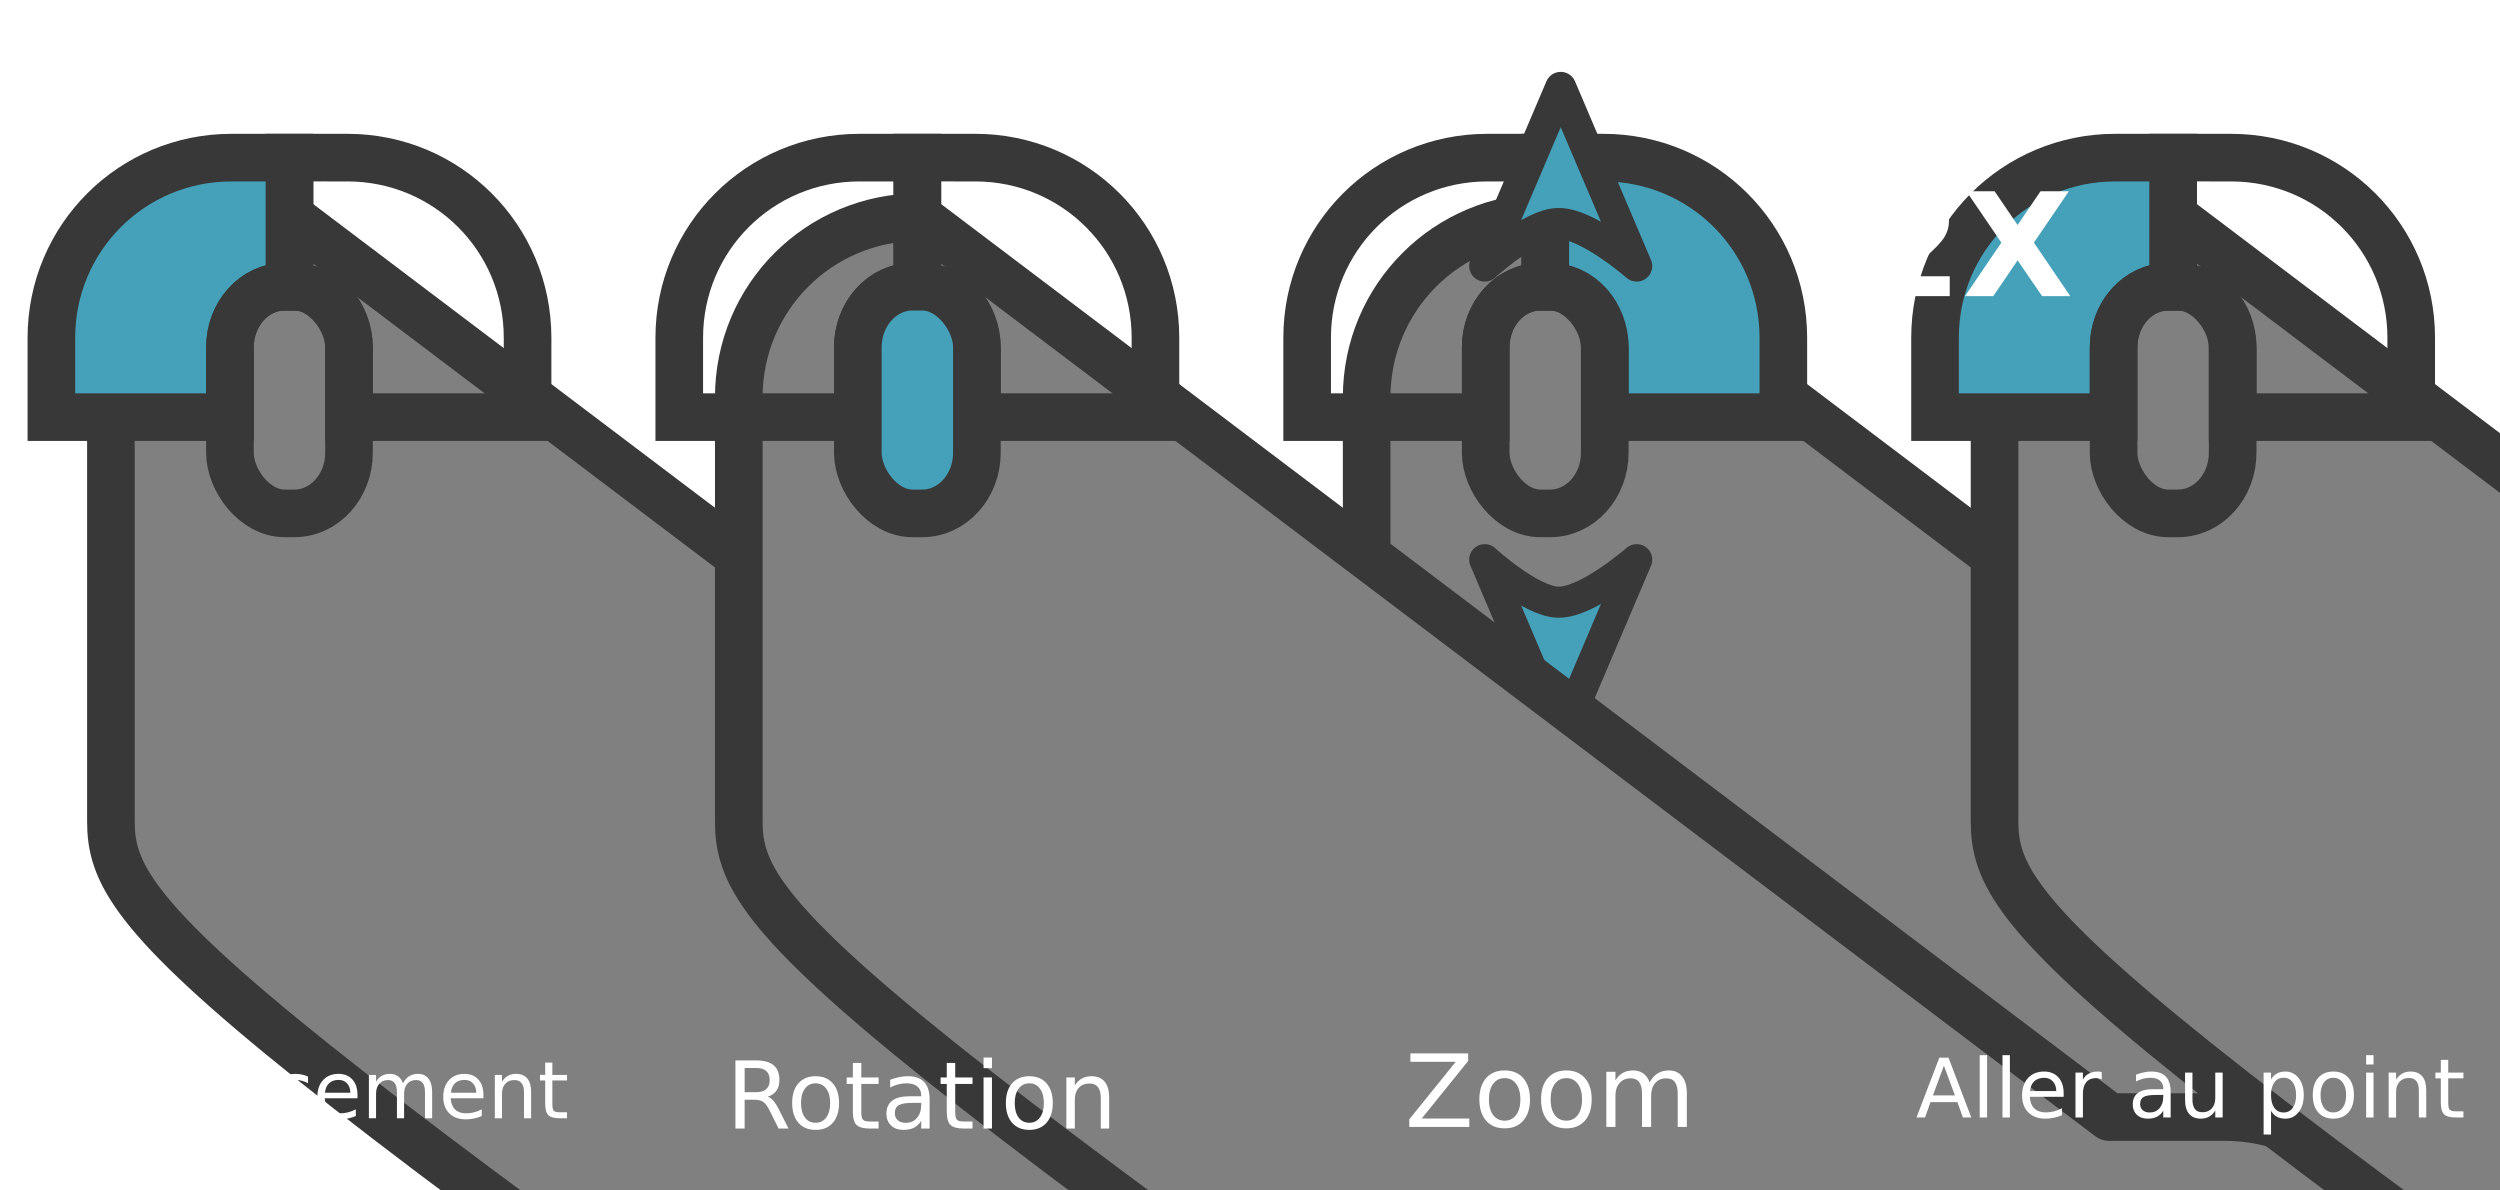 <?xml version="1.0" encoding="UTF-8" standalone="no"?>
<!-- Created with Inkscape (http://www.inkscape.org/) -->

<svg
   width="210mm"
   height="100mm"
   viewBox="0 0 210 100"
   version="1.1"
   id="svg5"
   xmlns="http://www.w3.org/2000/svg"
   xmlns:svg="http://www.w3.org/2000/svg">
  <defs
     id="defs2">
    <rect
       x="377.953"
       y="590.017"
       width="151.181"
       height="34.836"
       id="rect28210" />
    <filter
       style="color-interpolation-filters:sRGB"
       id="filter4199"
       x="-0.22"
       y="-0.134"
       width="1.566"
       height="1.343">
      <feFlood
         flood-opacity="0.498"
         flood-color="rgb(0,0,0)"
         result="flood"
         id="feFlood4189" />
      <feComposite
         in="flood"
         in2="SourceGraphic"
         operator="in"
         result="composite1"
         id="feComposite4191" />
      <feGaussianBlur
         in="composite1"
         stdDeviation="2.839"
         result="blur"
         id="feGaussianBlur4193" />
      <feOffset
         dx="5"
         dy="5"
         result="offset"
         id="feOffset4195" />
      <feComposite
         in="SourceGraphic"
         in2="offset"
         operator="over"
         result="composite2"
         id="feComposite4197" />
    </filter>
    <filter
       style="color-interpolation-filters:sRGB"
       id="filter5059"
       x="-0.422"
       y="-0.359"
       width="1.946"
       height="1.804">
      <feFlood
         flood-opacity="0.498"
         flood-color="rgb(0,0,0)"
         result="flood"
         id="feFlood5049" />
      <feComposite
         in="flood"
         in2="SourceGraphic"
         operator="in"
         result="composite1"
         id="feComposite5051" />
      <feGaussianBlur
         in="composite1"
         stdDeviation="1.7"
         result="blur"
         id="feGaussianBlur5053" />
      <feOffset
         dx="1.3"
         dy="1.3"
         result="offset"
         id="feOffset5055" />
      <feComposite
         in="SourceGraphic"
         in2="offset"
         operator="over"
         result="composite2"
         id="feComposite5057" />
    </filter>
    <filter
       style="color-interpolation-filters:sRGB"
       id="filter5071"
       x="-0.422"
       y="-0.359"
       width="1.946"
       height="1.804">
      <feFlood
         flood-opacity="0.498"
         flood-color="rgb(0,0,0)"
         result="flood"
         id="feFlood5061" />
      <feComposite
         in="flood"
         in2="SourceGraphic"
         operator="in"
         result="composite1"
         id="feComposite5063" />
      <feGaussianBlur
         in="composite1"
         stdDeviation="1.7"
         result="blur"
         id="feGaussianBlur5065" />
      <feOffset
         dx="1.3"
         dy="1.3"
         result="offset"
         id="feOffset5067" />
      <feComposite
         in="SourceGraphic"
         in2="offset"
         operator="over"
         result="composite2"
         id="feComposite5069" />
    </filter>
    <filter
       style="color-interpolation-filters:sRGB"
       id="filter4199-4"
       x="-0.22"
       y="-0.134"
       width="1.566"
       height="1.343">
      <feFlood
         flood-opacity="0.498"
         flood-color="rgb(0,0,0)"
         result="flood"
         id="feFlood4189-8" />
      <feComposite
         in="flood"
         in2="SourceGraphic"
         operator="in"
         result="composite1"
         id="feComposite4191-1" />
      <feGaussianBlur
         in="composite1"
         stdDeviation="2.839"
         result="blur"
         id="feGaussianBlur4193-2" />
      <feOffset
         dx="5"
         dy="5"
         result="offset"
         id="feOffset4195-9" />
      <feComposite
         in="SourceGraphic"
         in2="offset"
         operator="over"
         result="composite2"
         id="feComposite4197-3" />
    </filter>
    <filter
       style="color-interpolation-filters:sRGB"
       id="filter5059-9"
       x="-0.422"
       y="-0.359"
       width="1.946"
       height="1.804">
      <feFlood
         flood-opacity="0.498"
         flood-color="rgb(0,0,0)"
         result="flood"
         id="feFlood5049-0" />
      <feComposite
         in="flood"
         in2="SourceGraphic"
         operator="in"
         result="composite1"
         id="feComposite5051-8" />
      <feGaussianBlur
         in="composite1"
         stdDeviation="1.7"
         result="blur"
         id="feGaussianBlur5053-8" />
      <feOffset
         dx="1.3"
         dy="1.3"
         result="offset"
         id="feOffset5055-5" />
      <feComposite
         in="SourceGraphic"
         in2="offset"
         operator="over"
         result="composite2"
         id="feComposite5057-0" />
    </filter>
    <filter
       style="color-interpolation-filters:sRGB"
       id="filter5071-9"
       x="-0.422"
       y="-0.359"
       width="1.946"
       height="1.804">
      <feFlood
         flood-opacity="0.498"
         flood-color="rgb(0,0,0)"
         result="flood"
         id="feFlood5061-6" />
      <feComposite
         in="flood"
         in2="SourceGraphic"
         operator="in"
         result="composite1"
         id="feComposite5063-3" />
      <feGaussianBlur
         in="composite1"
         stdDeviation="1.7"
         result="blur"
         id="feGaussianBlur5065-8" />
      <feOffset
         dx="1.3"
         dy="1.3"
         result="offset"
         id="feOffset5067-5" />
      <feComposite
         in="SourceGraphic"
         in2="offset"
         operator="over"
         result="composite2"
         id="feComposite5069-6" />
    </filter>
    <rect
       x="377.953"
       y="590.017"
       width="151.181"
       height="34.836"
       id="rect28210-1" />
    <filter
       style="color-interpolation-filters:sRGB"
       id="filter4199-3"
       x="-0.22"
       y="-0.134"
       width="1.566"
       height="1.343">
      <feFlood
         flood-opacity="0.498"
         flood-color="rgb(0,0,0)"
         result="flood"
         id="feFlood4189-0" />
      <feComposite
         in="flood"
         in2="SourceGraphic"
         operator="in"
         result="composite1"
         id="feComposite4191-4" />
      <feGaussianBlur
         in="composite1"
         stdDeviation="2.839"
         result="blur"
         id="feGaussianBlur4193-4" />
      <feOffset
         dx="5"
         dy="5"
         result="offset"
         id="feOffset4195-4" />
      <feComposite
         in="SourceGraphic"
         in2="offset"
         operator="over"
         result="composite2"
         id="feComposite4197-4" />
    </filter>
    <filter
       style="color-interpolation-filters:sRGB"
       id="filter5059-7"
       x="-0.422"
       y="-0.359"
       width="1.946"
       height="1.804">
      <feFlood
         flood-opacity="0.498"
         flood-color="rgb(0,0,0)"
         result="flood"
         id="feFlood5049-6" />
      <feComposite
         in="flood"
         in2="SourceGraphic"
         operator="in"
         result="composite1"
         id="feComposite5051-3" />
      <feGaussianBlur
         in="composite1"
         stdDeviation="1.7"
         result="blur"
         id="feGaussianBlur5053-1" />
      <feOffset
         dx="1.3"
         dy="1.3"
         result="offset"
         id="feOffset5055-7" />
      <feComposite
         in="SourceGraphic"
         in2="offset"
         operator="over"
         result="composite2"
         id="feComposite5057-5" />
    </filter>
    <filter
       style="color-interpolation-filters:sRGB"
       id="filter5071-96"
       x="-0.422"
       y="-0.359"
       width="1.946"
       height="1.804">
      <feFlood
         flood-opacity="0.498"
         flood-color="rgb(0,0,0)"
         result="flood"
         id="feFlood5061-2" />
      <feComposite
         in="flood"
         in2="SourceGraphic"
         operator="in"
         result="composite1"
         id="feComposite5063-1" />
      <feGaussianBlur
         in="composite1"
         stdDeviation="1.7"
         result="blur"
         id="feGaussianBlur5065-7" />
      <feOffset
         dx="1.3"
         dy="1.3"
         result="offset"
         id="feOffset5067-8" />
      <feComposite
         in="SourceGraphic"
         in2="offset"
         operator="over"
         result="composite2"
         id="feComposite5069-5" />
    </filter>
    <rect
       x="377.953"
       y="590.017"
       width="151.181"
       height="34.836"
       id="rect28210-7" />
    <filter
       style="color-interpolation-filters:sRGB"
       id="filter4199-8"
       x="-0.22"
       y="-0.134"
       width="1.566"
       height="1.343">
      <feFlood
         flood-opacity="0.498"
         flood-color="rgb(0,0,0)"
         result="flood"
         id="feFlood4189-83" />
      <feComposite
         in="flood"
         in2="SourceGraphic"
         operator="in"
         result="composite1"
         id="feComposite4191-18" />
      <feGaussianBlur
         in="composite1"
         stdDeviation="2.839"
         result="blur"
         id="feGaussianBlur4193-9" />
      <feOffset
         dx="5"
         dy="5"
         result="offset"
         id="feOffset4195-6" />
      <feComposite
         in="SourceGraphic"
         in2="offset"
         operator="over"
         result="composite2"
         id="feComposite4197-43" />
    </filter>
    <filter
       style="color-interpolation-filters:sRGB"
       id="filter5059-3"
       x="-0.422"
       y="-0.359"
       width="1.946"
       height="1.804">
      <feFlood
         flood-opacity="0.498"
         flood-color="rgb(0,0,0)"
         result="flood"
         id="feFlood5049-3" />
      <feComposite
         in="flood"
         in2="SourceGraphic"
         operator="in"
         result="composite1"
         id="feComposite5051-86" />
      <feGaussianBlur
         in="composite1"
         stdDeviation="1.7"
         result="blur"
         id="feGaussianBlur5053-0" />
      <feOffset
         dx="1.3"
         dy="1.3"
         result="offset"
         id="feOffset5055-4" />
      <feComposite
         in="SourceGraphic"
         in2="offset"
         operator="over"
         result="composite2"
         id="feComposite5057-8" />
    </filter>
    <filter
       style="color-interpolation-filters:sRGB"
       id="filter5071-8"
       x="-0.422"
       y="-0.359"
       width="1.946"
       height="1.804">
      <feFlood
         flood-opacity="0.498"
         flood-color="rgb(0,0,0)"
         result="flood"
         id="feFlood5061-8" />
      <feComposite
         in="flood"
         in2="SourceGraphic"
         operator="in"
         result="composite1"
         id="feComposite5063-9" />
      <feGaussianBlur
         in="composite1"
         stdDeviation="1.7"
         result="blur"
         id="feGaussianBlur5065-77" />
      <feOffset
         dx="1.3"
         dy="1.3"
         result="offset"
         id="feOffset5067-6" />
      <feComposite
         in="SourceGraphic"
         in2="offset"
         operator="over"
         result="composite2"
         id="feComposite5069-4" />
    </filter>
    <rect
       x="377.953"
       y="590.017"
       width="151.181"
       height="34.836"
       id="rect28210-3" />
    <rect
       x="377.953"
       y="590.017"
       width="51.1"
       height="42.944"
       id="rect28210-3-9" />
    <filter
       style="color-interpolation-filters:sRGB"
       id="filter231554"
       x="-0.084"
       y="-0.154"
       width="1.2"
       height="1.368">
      <feFlood
         flood-opacity="0.89"
         flood-color="rgb(0,0,0)"
         result="flood"
         id="feFlood231544" />
      <feComposite
         in="flood"
         in2="SourceGraphic"
         operator="in"
         result="composite1"
         id="feComposite231546" />
      <feGaussianBlur
         in="composite1"
         stdDeviation="1.4"
         result="blur"
         id="feGaussianBlur231548" />
      <feOffset
         dx="1.3"
         dy="1.3"
         result="offset"
         id="feOffset231550" />
      <feComposite
         in="SourceGraphic"
         in2="offset"
         operator="over"
         result="composite2"
         id="feComposite231552" />
    </filter>
  </defs>
  <g
     id="layer1"
     style="display:inline">
    <g
       id="g5278"
       transform="translate(-95.684,-62.352)">
      <path
         style="display:inline;opacity:1;fill:#808080;fill-rule:evenodd;stroke:#383838;stroke-width:4;stroke-linejoin:round;stroke-miterlimit:4;stroke-dasharray:none;stroke-opacity:1;filter:url(#filter4199)"
         id="rect1113-1"
         width="40"
         height="65.885"
         x="100"
         y="75.592"
         ry="15.131"
         clip-path="none"
         d="m 115.131,75.592 h 9.737 c 8.383,0 15.131,6.749 15.131,15.131 v 35.623 c 0,8.383 -6.749,15.131 -15.131,15.131 h -9.737 C 106.749,141.478 100,134.729 100,126.346 V 90.724 c 0,-8.383 6.749,-15.131 15.131,-15.131 z" />
      <path
         style="display:inline;fill:none;fill-opacity:1;fill-rule:evenodd;stroke:#383838;stroke-width:4;stroke-linecap:butt;stroke-linejoin:miter;stroke-miterlimit:4;stroke-dasharray:none;stroke-opacity:1"
         d="m 140,97.392 v -6.668 c 0,-8.383 -6.749,-15.131 -15.131,-15.131 L 120,75.592 v 10.843 l 0.407,-5e-6 c 2.544,0 4.593,2.269 4.593,5.087 v 5.869 z"
         id="path3209-5-2" />
      <path
         style="display:inline;fill:#45a1b9;fill-opacity:1;fill-rule:evenodd;stroke:#383838;stroke-width:4;stroke-linecap:butt;stroke-linejoin:miter;stroke-miterlimit:4;stroke-dasharray:none;stroke-opacity:1"
         d="m 100,97.392 v -6.668 c 0,-8.383 6.749,-15.131 15.131,-15.131 l 4.869,-2e-6 v 10.843 l -0.407,-5e-6 c -2.544,0 -4.593,2.269 -4.593,5.087 v 5.869 z"
         id="path3209-5" />
      <path
         style="display:none;fill:#45a1b9;fill-opacity:1;stroke:#383838;stroke-width:2.612;stroke-linecap:round;stroke-linejoin:round;stroke-miterlimit:4;stroke-dasharray:none;stroke-opacity:1;filter:url(#filter5059)"
         d="m 120,123.069 6.382,-15.005 c 0,0 -4.122,3.605 -6.573,3.573 -2.338,-0.031 -6.191,-3.573 -6.191,-3.573 z"
         id="path2089-3" />
      <rect
         style="display:inline;fill:none;fill-opacity:1;fill-rule:evenodd;stroke:#383838;stroke-width:4;stroke-linejoin:round;stroke-miterlimit:4;stroke-dasharray:none;stroke-opacity:1"
         id="rect1113-3"
         width="10"
         height="19.04"
         x="115"
         y="86.436"
         ry="5.087"
         rx="4.592" />
      <path
         style="display:none;fill:#45a1b9;fill-opacity:1;stroke:#383838;stroke-width:2.612;stroke-linecap:round;stroke-linejoin:round;stroke-miterlimit:4;stroke-dasharray:none;stroke-opacity:1;filter:url(#filter5071)"
         d="m 120,68.395 6.382,15.005 c 0,0 -4.122,-3.605 -6.573,-3.573 -2.338,0.031 -6.191,3.573 -6.191,3.573 z"
         id="path2089" />
    </g>
    <g
       id="g5278-4"
       transform="translate(9.8,-62.352)"
       style="display:inline">
      <path
         style="display:inline;opacity:1;fill:#808080;fill-rule:evenodd;stroke:#383838;stroke-width:4;stroke-linejoin:round;stroke-miterlimit:4;stroke-dasharray:none;stroke-opacity:1;filter:url(#filter4199-3)"
         id="rect1113-1-1"
         width="40"
         height="65.885"
         x="100"
         y="75.592"
         ry="15.131"
         clip-path="none"
         d="m 115.131,75.592 h 9.737 c 8.383,0 15.131,6.749 15.131,15.131 v 35.623 c 0,8.383 -6.749,15.131 -15.131,15.131 h -9.737 C 106.749,141.478 100,134.729 100,126.346 V 90.724 c 0,-8.383 6.749,-15.131 15.131,-15.131 z" />
      <path
         style="display:inline;fill:#45a1b9;fill-opacity:1;fill-rule:evenodd;stroke:#383838;stroke-width:4;stroke-linecap:butt;stroke-linejoin:miter;stroke-miterlimit:4;stroke-dasharray:none;stroke-opacity:1"
         d="m 140,97.392 v -6.668 c 0,-8.383 -6.749,-15.131 -15.131,-15.131 L 120,75.592 v 10.843 l 0.407,-5e-6 c 2.544,0 4.593,2.269 4.593,5.087 v 5.869 z"
         id="path3209-5-2-8" />
      <path
         style="display:inline;fill:none;fill-opacity:1;fill-rule:evenodd;stroke:#383838;stroke-width:4;stroke-linecap:butt;stroke-linejoin:miter;stroke-miterlimit:4;stroke-dasharray:none;stroke-opacity:1"
         d="m 100,97.392 v -6.668 c 0,-8.383 6.749,-15.131 15.131,-15.131 l 4.869,-2e-6 v 10.843 l -0.407,-5e-6 c -2.544,0 -4.593,2.269 -4.593,5.087 v 5.869 z"
         id="path3209-5-5" />
      <path
         style="display:inline;fill:#45a1b9;fill-opacity:1;stroke:#383838;stroke-width:2.612;stroke-linecap:round;stroke-linejoin:round;stroke-miterlimit:4;stroke-dasharray:none;stroke-opacity:1;filter:url(#filter5059-7)"
         d="m 120,123.069 6.382,-15.005 c 0,0 -4.122,3.605 -6.573,3.573 -2.338,-0.031 -6.191,-3.573 -6.191,-3.573 z"
         id="path2089-3-9" />
      <rect
         style="display:inline;fill:none;fill-opacity:1;fill-rule:evenodd;stroke:#383838;stroke-width:4;stroke-linejoin:round;stroke-miterlimit:4;stroke-dasharray:none;stroke-opacity:1"
         id="rect1113-3-7"
         width="10"
         height="19.04"
         x="115"
         y="86.436"
         ry="5.087"
         rx="4.592" />
      <path
         style="display:inline;fill:#45a1b9;fill-opacity:1;stroke:#383838;stroke-width:2.612;stroke-linecap:round;stroke-linejoin:round;stroke-miterlimit:4;stroke-dasharray:none;stroke-opacity:1;filter:url(#filter5071-96)"
         d="m 120,68.395 6.382,15.005 c 0,0 -4.122,-3.605 -6.573,-3.573 -2.338,0.031 -6.191,3.573 -6.191,3.573 z"
         id="path2089-5" />
    </g>
    <g
       id="g5278-1"
       transform="translate(-42.942,-62.352)"
       style="display:inline">
      <path
         style="display:inline;opacity:1;fill:#808080;fill-rule:evenodd;stroke:#383838;stroke-width:4;stroke-linejoin:round;stroke-miterlimit:4;stroke-dasharray:none;stroke-opacity:1;filter:url(#filter4199-4)"
         id="rect1113-1-5"
         width="40"
         height="65.885"
         x="100"
         y="75.592"
         ry="15.131"
         clip-path="none"
         d="m 115.131,75.592 h 9.737 c 8.383,0 15.131,6.749 15.131,15.131 v 35.623 c 0,8.383 -6.749,15.131 -15.131,15.131 h -9.737 C 106.749,141.478 100,134.729 100,126.346 V 90.724 c 0,-8.383 6.749,-15.131 15.131,-15.131 z" />
      <path
         style="display:inline;fill:none;fill-opacity:1;fill-rule:evenodd;stroke:#383838;stroke-width:4;stroke-linecap:butt;stroke-linejoin:miter;stroke-miterlimit:4;stroke-dasharray:none;stroke-opacity:1"
         d="m 140,97.392 v -6.668 c 0,-8.383 -6.749,-15.131 -15.131,-15.131 L 120,75.592 v 10.843 l 0.407,-5e-6 c 2.544,0 4.593,2.269 4.593,5.087 v 5.869 z"
         id="path3209-5-2-9" />
      <path
         style="display:inline;fill:none;fill-opacity:1;fill-rule:evenodd;stroke:#383838;stroke-width:4;stroke-linecap:butt;stroke-linejoin:miter;stroke-miterlimit:4;stroke-dasharray:none;stroke-opacity:1"
         d="m 100,97.392 v -6.668 c 0,-8.383 6.749,-15.131 15.131,-15.131 l 4.869,-2e-6 v 10.843 l -0.407,-5e-6 c -2.544,0 -4.593,2.269 -4.593,5.087 v 5.869 z"
         id="path3209-5-8" />
      <path
         style="display:none;fill:#45a1b9;fill-opacity:1;stroke:#383838;stroke-width:2.612;stroke-linecap:round;stroke-linejoin:round;stroke-miterlimit:4;stroke-dasharray:none;stroke-opacity:1;filter:url(#filter5059-9)"
         d="m 120,123.069 6.382,-15.005 c 0,0 -4.122,3.605 -6.573,3.573 -2.338,-0.031 -6.191,-3.573 -6.191,-3.573 z"
         id="path2089-3-4" />
      <rect
         style="display:inline;fill:#45a1b9;fill-opacity:1;fill-rule:evenodd;stroke:#383838;stroke-width:4;stroke-linejoin:round;stroke-miterlimit:4;stroke-dasharray:none;stroke-opacity:1"
         id="rect1113-3-8"
         width="10"
         height="19.04"
         x="115"
         y="86.436"
         ry="5.087"
         rx="4.592" />
      <path
         style="display:none;fill:#45a1b9;fill-opacity:1;stroke:#383838;stroke-width:2.612;stroke-linecap:round;stroke-linejoin:round;stroke-miterlimit:4;stroke-dasharray:none;stroke-opacity:1;filter:url(#filter5071-9)"
         d="m 120,68.395 6.382,15.005 c 0,0 -4.122,-3.605 -6.573,-3.573 -2.338,0.031 -6.191,3.573 -6.191,3.573 z"
         id="path2089-1" />
    </g>
    <g
       id="g5278-0"
       transform="translate(62.542,-62.352)"
       style="display:inline">
      <path
         style="display:inline;opacity:1;fill:#808080;fill-rule:evenodd;stroke:#383838;stroke-width:4;stroke-linejoin:round;stroke-miterlimit:4;stroke-dasharray:none;stroke-opacity:1;filter:url(#filter4199-8)"
         id="rect1113-1-3"
         width="40"
         height="65.885"
         x="100"
         y="75.592"
         ry="15.131"
         clip-path="none"
         d="m 115.131,75.592 h 9.737 c 8.383,0 15.131,6.749 15.131,15.131 v 35.623 c 0,8.383 -6.749,15.131 -15.131,15.131 h -9.737 C 106.749,141.478 100,134.729 100,126.346 V 90.724 c 0,-8.383 6.749,-15.131 15.131,-15.131 z" />
      <path
         style="display:inline;fill:none;fill-opacity:1;fill-rule:evenodd;stroke:#383838;stroke-width:4;stroke-linecap:butt;stroke-linejoin:miter;stroke-miterlimit:4;stroke-dasharray:none;stroke-opacity:1"
         d="m 140,97.392 v -6.668 c 0,-8.383 -6.749,-15.131 -15.131,-15.131 L 120,75.592 v 10.843 l 0.407,-5e-6 c 2.544,0 4.593,2.269 4.593,5.087 v 5.869 z"
         id="path3209-5-2-0" />
      <path
         style="display:inline;fill:#45a1b9;fill-opacity:1;fill-rule:evenodd;stroke:#383838;stroke-width:4;stroke-linecap:butt;stroke-linejoin:miter;stroke-miterlimit:4;stroke-dasharray:none;stroke-opacity:1"
         d="m 100,97.392 v -6.668 c 0,-8.383 6.749,-15.131 15.131,-15.131 l 4.869,-2e-6 v 10.843 l -0.407,-5e-6 c -2.544,0 -4.593,2.269 -4.593,5.087 v 5.869 z"
         id="path3209-5-9" />
      <path
         style="display:none;fill:#45a1b9;fill-opacity:1;stroke:#383838;stroke-width:2.612;stroke-linecap:round;stroke-linejoin:round;stroke-miterlimit:4;stroke-dasharray:none;stroke-opacity:1;filter:url(#filter5059-3)"
         d="m 120,123.069 6.382,-15.005 c 0,0 -4.122,3.605 -6.573,3.573 -2.338,-0.031 -6.191,-3.573 -6.191,-3.573 z"
         id="path2089-3-2" />
      <rect
         style="display:inline;fill:none;fill-opacity:1;fill-rule:evenodd;stroke:#383838;stroke-width:4;stroke-linejoin:round;stroke-miterlimit:4;stroke-dasharray:none;stroke-opacity:1"
         id="rect1113-3-5"
         width="10"
         height="19.04"
         x="115"
         y="86.436"
         ry="5.087"
         rx="4.592" />
      <path
         style="display:none;fill:#45a1b9;fill-opacity:1;stroke:#383838;stroke-width:2.612;stroke-linecap:round;stroke-linejoin:round;stroke-miterlimit:4;stroke-dasharray:none;stroke-opacity:1;filter:url(#filter5071-8)"
         d="m 120,68.395 6.382,15.005 c 0,0 -4.122,-3.605 -6.573,-3.573 -2.338,0.031 -6.191,3.573 -6.191,3.573 z"
         id="path2089-4" />
    </g>
    <g
       aria-label="Zoom"
       transform="matrix(0.397,0,0,0.397,-49.851,-147.07)"
       id="text28208-3"
       style="font-size:21.333px;line-height:1.25;white-space:pre;shape-inside:url(#rect28210-7);fill:#ffffff">
      <path
         d="m 423.992,593.34 h 12.219 v 1.604 l -9.833,12.177 h 10.073 v 1.771 h -12.698 v -1.604 l 9.833,-12.177 h -9.594 z"
         style="text-align:center;text-anchor:middle"
         id="path5139" />
      <path
         d="m 443.94,598.57 q -1.542,0 -2.437,1.208 -0.896,1.198 -0.896,3.292 0,2.094 0.885,3.302 0.896,1.198 2.448,1.198 1.531,0 2.427,-1.208 0.896,-1.208 0.896,-3.292 0,-2.073 -0.896,-3.281 -0.896,-1.219 -2.427,-1.219 z m 0,-1.625 q 2.5,0 3.927,1.625 1.427,1.625 1.427,4.5 0,2.865 -1.427,4.5 -1.427,1.625 -3.927,1.625 -2.51,0 -3.937,-1.625 -1.417,-1.635 -1.417,-4.5 0,-2.875 1.417,-4.5 1.427,-1.625 3.937,-1.625 z"
         style="text-align:center;text-anchor:middle"
         id="path5141" />
      <path
         d="m 456.992,598.57 q -1.542,0 -2.438,1.208 -0.896,1.198 -0.896,3.292 0,2.094 0.885,3.302 0.896,1.198 2.448,1.198 1.531,0 2.427,-1.208 0.896,-1.208 0.896,-3.292 0,-2.073 -0.896,-3.281 -0.896,-1.219 -2.427,-1.219 z m 0,-1.625 q 2.5,0 3.927,1.625 1.427,1.625 1.427,4.5 0,2.865 -1.427,4.5 -1.427,1.625 -3.927,1.625 -2.51,0 -3.938,-1.625 -1.417,-1.635 -1.417,-4.5 0,-2.875 1.417,-4.5 1.427,-1.625 3.938,-1.625 z"
         style="text-align:center;text-anchor:middle"
         id="path5143" />
      <path
         d="m 474.606,599.465 q 0.719,-1.292 1.719,-1.906 1,-0.615 2.354,-0.615 1.823,0 2.812,1.281 0.99,1.271 0.99,3.625 v 7.042 h -1.927 v -6.979 q 0,-1.677 -0.594,-2.49 -0.594,-0.812 -1.812,-0.812 -1.49,0 -2.354,0.99 -0.865,0.99 -0.865,2.698 v 6.594 h -1.927 v -6.979 q 0,-1.687 -0.594,-2.49 -0.594,-0.812 -1.833,-0.812 -1.469,0 -2.333,1 -0.865,0.99 -0.865,2.688 v 6.594 h -1.927 V 597.226 h 1.927 v 1.812 q 0.656,-1.073 1.573,-1.583 0.917,-0.51 2.177,-0.51 1.271,0 2.156,0.646 0.896,0.646 1.323,1.875 z"
         style="text-align:center;text-anchor:middle"
         id="path5145" />
    </g>
    <g
       aria-label="Déplacement"
       transform="matrix(0.312,0,0,0.312,-115.984,-96.042)"
       id="text28208"
       style="font-size:21.333px;line-height:1.25;white-space:pre;shape-inside:url(#rect28210);fill:#ffffff">
      <path
         d="m 386.372,595.07 v 12.094 h 2.542 q 3.219,0 4.708,-1.458 1.5,-1.458 1.5,-4.604 0,-3.125 -1.5,-4.573 -1.49,-1.458 -4.708,-1.458 z m -2.104,-1.729 h 4.323 q 4.521,0 6.635,1.885 2.115,1.875 2.115,5.875 0,4.021 -2.125,5.906 -2.125,1.885 -6.625,1.885 h -4.323 z"
         style="-inkscape-font-specification:sans-serif;text-align:center;text-anchor:middle"
         id="path5148" />
      <path
         d="m 410.591,602.58 v 0.938 h -8.812 q 0.125,1.979 1.188,3.021 1.073,1.031 2.979,1.031 1.104,0 2.135,-0.271 1.042,-0.271 2.062,-0.812 v 1.812 q -1.031,0.438 -2.115,0.667 -1.083,0.229 -2.198,0.229 -2.792,0 -4.427,-1.625 -1.625,-1.625 -1.625,-4.396 0,-2.865 1.542,-4.542 1.552,-1.688 4.177,-1.688 2.354,0 3.719,1.521 1.375,1.51 1.375,4.115 z m -1.917,-0.562 q -0.021,-1.573 -0.885,-2.51 -0.854,-0.938 -2.271,-0.938 -1.604,0 -2.573,0.906 -0.958,0.906 -1.104,2.552 z m -1.844,-10.187 h 2.073 l -3.396,3.917 h -1.594 z"
         style="-inkscape-font-specification:sans-serif;text-align:center;text-anchor:middle"
         id="path5150" />
      <path
         d="m 415.591,607.143 v 6.187 H 413.664 V 597.226 h 1.927 v 1.771 q 0.604,-1.042 1.521,-1.542 0.927,-0.51 2.208,-0.51 2.125,0 3.448,1.688 1.333,1.688 1.333,4.437 0,2.75 -1.333,4.437 -1.323,1.688 -3.448,1.688 -1.281,0 -2.208,-0.5 -0.917,-0.51 -1.521,-1.552 z m 6.521,-4.073 q 0,-2.115 -0.875,-3.312 -0.865,-1.208 -2.385,-1.208 -1.521,0 -2.396,1.208 -0.865,1.198 -0.865,3.312 0,2.115 0.865,3.323 0.875,1.198 2.396,1.198 1.521,0 2.385,-1.198 0.875,-1.208 0.875,-3.323 z"
         style="-inkscape-font-specification:sans-serif;text-align:center;text-anchor:middle"
         id="path5152" />
      <path
         d="m 427.278,592.684 h 1.917 v 16.208 h -1.917 z"
         style="-inkscape-font-specification:sans-serif;text-align:center;text-anchor:middle"
         id="path5154" />
      <path
         d="m 438.508,603.028 q -2.323,0 -3.219,0.531 -0.896,0.531 -0.896,1.812 0,1.021 0.667,1.625 0.677,0.594 1.833,0.594 1.594,0 2.552,-1.125 0.969,-1.135 0.969,-3.01 v -0.427 z m 3.823,-0.792 v 6.656 h -1.917 v -1.771 q -0.656,1.062 -1.635,1.573 -0.979,0.5 -2.396,0.5 -1.792,0 -2.854,-1 -1.052,-1.01 -1.052,-2.698 0,-1.969 1.312,-2.969 1.323,-1 3.937,-1 h 2.688 v -0.188 q 0,-1.323 -0.875,-2.042 -0.865,-0.729 -2.438,-0.729 -1,0 -1.948,0.24 -0.948,0.24 -1.823,0.719 v -1.771 q 1.052,-0.406 2.042,-0.604 0.99,-0.208 1.927,-0.208 2.531,0 3.781,1.312 1.25,1.312 1.25,3.979 z"
         style="-inkscape-font-specification:sans-serif;text-align:center;text-anchor:middle"
         id="path5156" />
      <path
         d="m 454.674,597.674 v 1.792 q -0.812,-0.448 -1.635,-0.667 -0.812,-0.229 -1.646,-0.229 -1.865,0 -2.896,1.188 -1.031,1.177 -1.031,3.312 0,2.135 1.031,3.323 1.031,1.177 2.896,1.177 0.833,0 1.646,-0.219 0.823,-0.229 1.635,-0.677 v 1.771 q -0.802,0.375 -1.667,0.562 -0.854,0.188 -1.823,0.188 -2.635,0 -4.187,-1.656 -1.552,-1.656 -1.552,-4.469 0,-2.854 1.562,-4.49 1.573,-1.635 4.302,-1.635 0.885,0 1.729,0.188 0.844,0.177 1.635,0.542 z"
         style="-inkscape-font-specification:sans-serif;text-align:center;text-anchor:middle"
         id="path5158" />
      <path
         d="m 467.987,602.58 v 0.938 h -8.812 q 0.125,1.979 1.188,3.021 1.073,1.031 2.979,1.031 1.104,0 2.135,-0.271 1.042,-0.271 2.062,-0.812 v 1.812 q -1.031,0.438 -2.115,0.667 -1.083,0.229 -2.198,0.229 -2.792,0 -4.427,-1.625 -1.625,-1.625 -1.625,-4.396 0,-2.865 1.542,-4.542 1.552,-1.688 4.177,-1.688 2.354,0 3.719,1.521 1.375,1.51 1.375,4.115 z m -1.917,-0.562 q -0.021,-1.573 -0.885,-2.51 -0.854,-0.938 -2.271,-0.938 -1.604,0 -2.573,0.906 -0.958,0.906 -1.104,2.552 z"
         style="-inkscape-font-specification:sans-serif;text-align:center;text-anchor:middle"
         id="path5160" />
      <path
         d="m 480.216,599.465 q 0.719,-1.292 1.719,-1.906 1,-0.615 2.354,-0.615 1.823,0 2.812,1.281 0.99,1.271 0.99,3.625 v 7.042 h -1.927 v -6.979 q 0,-1.677 -0.594,-2.49 -0.594,-0.812 -1.812,-0.812 -1.49,0 -2.354,0.99 -0.865,0.99 -0.865,2.698 v 6.594 h -1.927 v -6.979 q 0,-1.687 -0.594,-2.49 -0.594,-0.812 -1.833,-0.812 -1.469,0 -2.333,1 -0.865,0.99 -0.865,2.688 v 6.594 h -1.927 V 597.226 h 1.927 v 1.812 q 0.656,-1.073 1.573,-1.583 0.917,-0.51 2.177,-0.51 1.271,0 2.156,0.646 0.896,0.646 1.323,1.875 z"
         style="-inkscape-font-specification:sans-serif;text-align:center;text-anchor:middle"
         id="path5162" />
      <path
         d="m 501.893,602.58 v 0.938 h -8.812 q 0.125,1.979 1.188,3.021 1.073,1.031 2.979,1.031 1.104,0 2.135,-0.271 1.042,-0.271 2.062,-0.812 v 1.812 q -1.031,0.438 -2.115,0.667 -1.083,0.229 -2.198,0.229 -2.792,0 -4.427,-1.625 -1.625,-1.625 -1.625,-4.396 0,-2.865 1.542,-4.542 1.552,-1.688 4.177,-1.688 2.354,0 3.719,1.521 1.375,1.51 1.375,4.115 z m -1.917,-0.562 q -0.021,-1.573 -0.885,-2.51 -0.854,-0.938 -2.271,-0.938 -1.604,0 -2.573,0.906 -0.958,0.906 -1.104,2.552 z"
         style="-inkscape-font-specification:sans-serif;text-align:center;text-anchor:middle"
         id="path5164" />
      <path
         d="m 514.737,601.851 v 7.042 h -1.917 v -6.979 q 0,-1.656 -0.646,-2.479 -0.646,-0.823 -1.938,-0.823 -1.552,0 -2.448,0.99 -0.896,0.99 -0.896,2.698 v 6.594 h -1.927 V 597.226 h 1.927 v 1.812 q 0.688,-1.052 1.615,-1.573 0.938,-0.521 2.156,-0.521 2.01,0 3.042,1.25 1.031,1.24 1.031,3.656 z"
         style="-inkscape-font-specification:sans-serif;text-align:center;text-anchor:middle"
         id="path5166" />
      <path
         d="m 520.455,593.913 v 3.312 h 3.948 v 1.49 h -3.948 v 6.333 q 0,1.427 0.385,1.833 0.396,0.406 1.594,0.406 h 1.969 v 1.604 h -1.969 q -2.219,0 -3.062,-0.823 -0.844,-0.833 -0.844,-3.021 v -6.333 h -1.406 v -1.49 h 1.406 v -3.312 z"
         style="-inkscape-font-specification:sans-serif;text-align:center;text-anchor:middle"
         id="path5168" />
    </g>
    <g
       aria-label="Rotation"
       transform="matrix(0.368,0,0,0.368,-89.482,-129.274)"
       id="text28208-0"
       style="font-size:21.333px;line-height:1.25;white-space:pre;shape-inside:url(#rect28210-1);fill:#ffffff">
      <path
         d="m 418.403,601.601 q 0.677,0.229 1.312,0.979 0.646,0.75 1.292,2.062 l 2.135,4.25 h -2.26 l -1.99,-3.99 q -0.771,-1.562 -1.5,-2.073 -0.719,-0.51 -1.969,-0.51 h -2.292 v 6.573 h -2.104 v -15.552 h 4.75 q 2.667,0 3.979,1.115 1.312,1.115 1.312,3.365 0,1.469 -0.688,2.438 -0.677,0.969 -1.979,1.344 z m -5.271,-6.531 v 5.521 h 2.646 q 1.521,0 2.292,-0.698 0.781,-0.708 0.781,-2.073 0,-1.365 -0.781,-2.052 -0.771,-0.698 -2.292,-0.698 z"
         style="text-align:center;text-anchor:middle"
         id="path5171" />
      <path
         d="m 429.33,598.57 q -1.542,0 -2.437,1.208 -0.896,1.198 -0.896,3.292 0,2.094 0.885,3.302 0.896,1.198 2.448,1.198 1.531,0 2.427,-1.208 0.896,-1.208 0.896,-3.292 0,-2.073 -0.896,-3.281 -0.896,-1.219 -2.427,-1.219 z m 0,-1.625 q 2.5,0 3.927,1.625 1.427,1.625 1.427,4.5 0,2.865 -1.427,4.5 -1.427,1.625 -3.927,1.625 -2.51,0 -3.937,-1.625 -1.417,-1.635 -1.417,-4.5 0,-2.875 1.417,-4.5 1.427,-1.625 3.937,-1.625 z"
         style="text-align:center;text-anchor:middle"
         id="path5173" />
      <path
         d="m 439.758,593.913 v 3.312 h 3.948 v 1.49 h -3.948 v 6.333 q 0,1.427 0.385,1.833 0.396,0.406 1.594,0.406 h 1.969 v 1.604 h -1.969 q -2.219,0 -3.062,-0.823 -0.844,-0.833 -0.844,-3.021 v -6.333 h -1.406 v -1.49 h 1.406 v -3.312 z"
         style="text-align:center;text-anchor:middle"
         id="path5175" />
      <path
         d="m 451.528,603.028 q -2.323,0 -3.219,0.531 -0.896,0.531 -0.896,1.812 0,1.021 0.667,1.625 0.677,0.594 1.833,0.594 1.594,0 2.552,-1.125 0.969,-1.135 0.969,-3.01 v -0.427 z m 3.823,-0.792 v 6.656 h -1.917 v -1.771 q -0.656,1.062 -1.635,1.573 -0.979,0.5 -2.396,0.5 -1.792,0 -2.854,-1 -1.052,-1.01 -1.052,-2.698 0,-1.969 1.312,-2.969 1.323,-1 3.937,-1 h 2.688 v -0.188 q 0,-1.323 -0.875,-2.042 -0.865,-0.729 -2.438,-0.729 -1,0 -1.948,0.24 -0.948,0.24 -1.823,0.719 v -1.771 q 1.052,-0.406 2.042,-0.604 0.99,-0.208 1.927,-0.208 2.531,0 3.781,1.312 1.25,1.312 1.25,3.979 z"
         style="text-align:center;text-anchor:middle"
         id="path5177" />
      <path
         d="m 461.195,593.913 v 3.312 h 3.948 v 1.49 h -3.948 v 6.333 q 0,1.427 0.385,1.833 0.396,0.406 1.594,0.406 h 1.969 v 1.604 h -1.969 q -2.219,0 -3.062,-0.823 -0.844,-0.833 -0.844,-3.021 v -6.333 h -1.406 v -1.49 h 1.406 v -3.312 z"
         style="text-align:center;text-anchor:middle"
         id="path5179" />
      <path
         d="m 467.664,597.226 h 1.917 v 11.667 h -1.917 z m 0,-4.542 h 1.917 v 2.427 h -1.917 z"
         style="text-align:center;text-anchor:middle"
         id="path5181" />
      <path
         d="m 478.112,598.57 q -1.542,0 -2.437,1.208 -0.896,1.198 -0.896,3.292 0,2.094 0.885,3.302 0.896,1.198 2.448,1.198 1.531,0 2.427,-1.208 0.896,-1.208 0.896,-3.292 0,-2.073 -0.896,-3.281 -0.896,-1.219 -2.427,-1.219 z m 0,-1.625 q 2.5,0 3.927,1.625 1.427,1.625 1.427,4.5 0,2.865 -1.427,4.5 -1.427,1.625 -3.927,1.625 -2.51,0 -3.937,-1.625 -1.417,-1.635 -1.417,-4.5 0,-2.875 1.417,-4.5 1.427,-1.625 3.937,-1.625 z"
         style="text-align:center;text-anchor:middle"
         id="path5183" />
      <path
         d="m 496.341,601.851 v 7.042 h -1.917 v -6.979 q 0,-1.656 -0.646,-2.479 -0.646,-0.823 -1.938,-0.823 -1.552,0 -2.448,0.99 -0.896,0.99 -0.896,2.698 v 6.594 h -1.927 V 597.226 h 1.927 v 1.812 q 0.688,-1.052 1.615,-1.573 0.938,-0.521 2.156,-0.521 2.01,0 3.042,1.25 1.031,1.24 1.031,3.656 z"
         style="text-align:center;text-anchor:middle"
         id="path5185" />
    </g>
    <g
       aria-label="Aller au point"
       transform="matrix(0.323,0,0,0.323,37.517,-102.803)"
       id="text28208-05"
       style="font-size:21.333px;line-height:1.25;white-space:pre;shape-inside:url(#rect28210-3);display:inline;fill:#ffffff;stroke-width:1.002">
      <path
         d="m 389.383,595.413 -2.854,7.74 h 5.719 z m -1.188,-2.073 h 2.385 l 5.927,15.552 h -2.188 l -1.417,-3.99 h -7.01 l -1.417,3.99 h -2.219 z"
         style="text-align:center;text-anchor:middle"
         id="path5188" />
      <path
         d="m 398.695,592.684 h 1.917 v 16.208 h -1.917 z"
         style="text-align:center;text-anchor:middle"
         id="path5190" />
      <path
         d="m 404.622,592.684 h 1.917 v 16.208 h -1.917 z"
         style="text-align:center;text-anchor:middle"
         id="path5192" />
      <path
         d="m 420.528,602.58 v 0.938 h -8.812 q 0.125,1.979 1.188,3.021 1.073,1.031 2.979,1.031 1.104,0 2.135,-0.271 1.042,-0.271 2.062,-0.812 v 1.812 q -1.031,0.438 -2.115,0.667 -1.083,0.229 -2.198,0.229 -2.792,0 -4.427,-1.625 -1.625,-1.625 -1.625,-4.396 0,-2.865 1.542,-4.542 1.552,-1.688 4.177,-1.688 2.354,0 3.719,1.521 1.375,1.51 1.375,4.115 z m -1.917,-0.562 q -0.021,-1.573 -0.885,-2.51 -0.854,-0.938 -2.271,-0.938 -1.604,0 -2.573,0.906 -0.958,0.906 -1.104,2.552 z"
         style="text-align:center;text-anchor:middle"
         id="path5194" />
      <path
         d="m 430.435,599.018 q -0.323,-0.188 -0.708,-0.271 -0.375,-0.094 -0.833,-0.094 -1.625,0 -2.5,1.062 -0.865,1.052 -0.865,3.031 v 6.146 h -1.927 v -11.667 h 1.927 v 1.812 q 0.604,-1.062 1.573,-1.573 0.969,-0.521 2.354,-0.521 0.198,0 0.438,0.031 0.24,0.021 0.531,0.073 z"
         style="text-align:center;text-anchor:middle"
         id="path5196" />
      <path
         d="m 444.528,603.028 q -2.323,0 -3.219,0.531 -0.896,0.531 -0.896,1.812 0,1.021 0.667,1.625 0.677,0.594 1.833,0.594 1.594,0 2.552,-1.125 0.969,-1.135 0.969,-3.01 v -0.427 z m 3.823,-0.792 v 6.656 h -1.917 v -1.771 q -0.656,1.062 -1.635,1.573 -0.979,0.5 -2.396,0.5 -1.792,0 -2.854,-1 -1.052,-1.01 -1.052,-2.698 0,-1.969 1.312,-2.969 1.323,-1 3.938,-1 h 2.687 v -0.188 q 0,-1.323 -0.875,-2.042 -0.865,-0.729 -2.437,-0.729 -1,0 -1.948,0.24 -0.948,0.24 -1.823,0.719 v -1.771 q 1.052,-0.406 2.042,-0.604 0.99,-0.208 1.927,-0.208 2.531,0 3.781,1.312 1.25,1.312 1.25,3.979 z"
         style="text-align:center;text-anchor:middle"
         id="path5198" />
      <path
         d="m 452.101,604.288 v -7.062 h 1.917 v 6.99 q 0,1.656 0.646,2.49 0.646,0.823 1.938,0.823 1.552,0 2.448,-0.99 0.906,-0.99 0.906,-2.698 v -6.615 h 1.917 v 11.667 h -1.917 v -1.792 q -0.698,1.062 -1.625,1.583 -0.917,0.51 -2.135,0.51 -2.01,0 -3.052,-1.25 -1.042,-1.25 -1.042,-3.656 z m 4.823,-7.344 z"
         style="text-align:center;text-anchor:middle"
         id="path5200" />
      <path
         d="m 474.455,607.143 v 6.187 h -1.927 V 597.226 h 1.927 v 1.771 q 0.604,-1.042 1.521,-1.542 0.927,-0.51 2.208,-0.51 2.125,0 3.448,1.688 1.333,1.688 1.333,4.437 0,2.75 -1.333,4.437 -1.323,1.688 -3.448,1.688 -1.281,0 -2.208,-0.5 -0.917,-0.51 -1.521,-1.552 z m 6.521,-4.073 q 0,-2.115 -0.875,-3.312 -0.865,-1.208 -2.385,-1.208 -1.521,0 -2.396,1.208 -0.865,1.198 -0.865,3.312 0,2.115 0.865,3.323 0.875,1.198 2.396,1.198 1.521,0 2.385,-1.198 0.875,-1.208 0.875,-3.323 z"
         style="text-align:center;text-anchor:middle"
         id="path5202" />
      <path
         d="m 490.664,598.57 q -1.542,0 -2.438,1.208 -0.896,1.198 -0.896,3.292 0,2.094 0.885,3.302 0.896,1.198 2.448,1.198 1.531,0 2.427,-1.208 0.896,-1.208 0.896,-3.292 0,-2.073 -0.896,-3.281 -0.896,-1.219 -2.427,-1.219 z m 0,-1.625 q 2.5,0 3.927,1.625 1.427,1.625 1.427,4.5 0,2.865 -1.427,4.5 -1.427,1.625 -3.927,1.625 -2.51,0 -3.938,-1.625 -1.417,-1.635 -1.417,-4.5 0,-2.875 1.417,-4.5 1.427,-1.625 3.938,-1.625 z"
         style="text-align:center;text-anchor:middle"
         id="path5204" />
      <path
         d="m 499.195,597.226 h 1.917 v 11.667 h -1.917 z m 0,-4.542 h 1.917 v 2.427 h -1.917 z"
         style="text-align:center;text-anchor:middle"
         id="path5206" />
      <path
         d="m 514.82,601.851 v 7.042 h -1.917 v -6.979 q 0,-1.656 -0.646,-2.479 -0.646,-0.823 -1.938,-0.823 -1.552,0 -2.448,0.99 -0.896,0.99 -0.896,2.698 v 6.594 h -1.927 V 597.226 h 1.927 v 1.812 q 0.687,-1.052 1.615,-1.573 0.937,-0.521 2.156,-0.521 2.01,0 3.042,1.25 1.031,1.24 1.031,3.656 z"
         style="text-align:center;text-anchor:middle"
         id="path5208" />
      <path
         d="m 520.539,593.913 v 3.312 h 3.948 v 1.49 h -3.948 v 6.333 q 0,1.427 0.385,1.833 0.396,0.406 1.594,0.406 h 1.969 v 1.604 h -1.969 q -2.219,0 -3.062,-0.823 -0.844,-0.833 -0.844,-3.021 v -6.333 h -1.406 v -1.49 h 1.406 v -3.312 z"
         style="text-align:center;text-anchor:middle"
         id="path5210" />
    </g>
    <g
       aria-label="2X"
       transform="matrix(0.412,0,0,0.412,-1.496,-229.439)"
       id="text28208-05-2"
       style="font-size:29.333px;line-height:1.25;white-space:pre;shape-inside:url(#rect28210-3-9);display:inline;fill:#ffffff;stroke-width:1.002;filter:url(#filter231554)">
      <path
         d="m 390.44,611.917 h 9.41 v 4.053 h -15.54 v -4.053 l 7.806,-6.889 q 1.046,-0.945 1.547,-1.848 0.501,-0.902 0.501,-1.876 0,-1.504 -1.017,-2.421 -1.003,-0.917 -2.678,-0.917 -1.289,0 -2.822,0.559 -1.533,0.544 -3.28,1.633 v -4.698 q 1.862,-0.616 3.681,-0.931 1.819,-0.329 3.566,-0.329 3.839,0 5.958,1.69 2.134,1.69 2.134,4.712 0,1.747 -0.902,3.266 -0.902,1.504 -3.796,4.039 z"
         style="font-weight:bold;-inkscape-font-specification:'sans-serif Bold';text-align:center;text-anchor:middle"
         id="path5213" />
      <path
         d="m 417.009,605.057 7.419,10.914 h -5.743 l -4.999,-7.305 -4.956,7.305 h -5.772 l 7.419,-10.914 -7.133,-10.47 h 5.758 l 4.684,6.889 4.669,-6.889 h 5.786 z"
         style="font-weight:bold;-inkscape-font-specification:'sans-serif Bold';text-align:center;text-anchor:middle"
         id="path5215" />
    </g>
  </g>
</svg>
